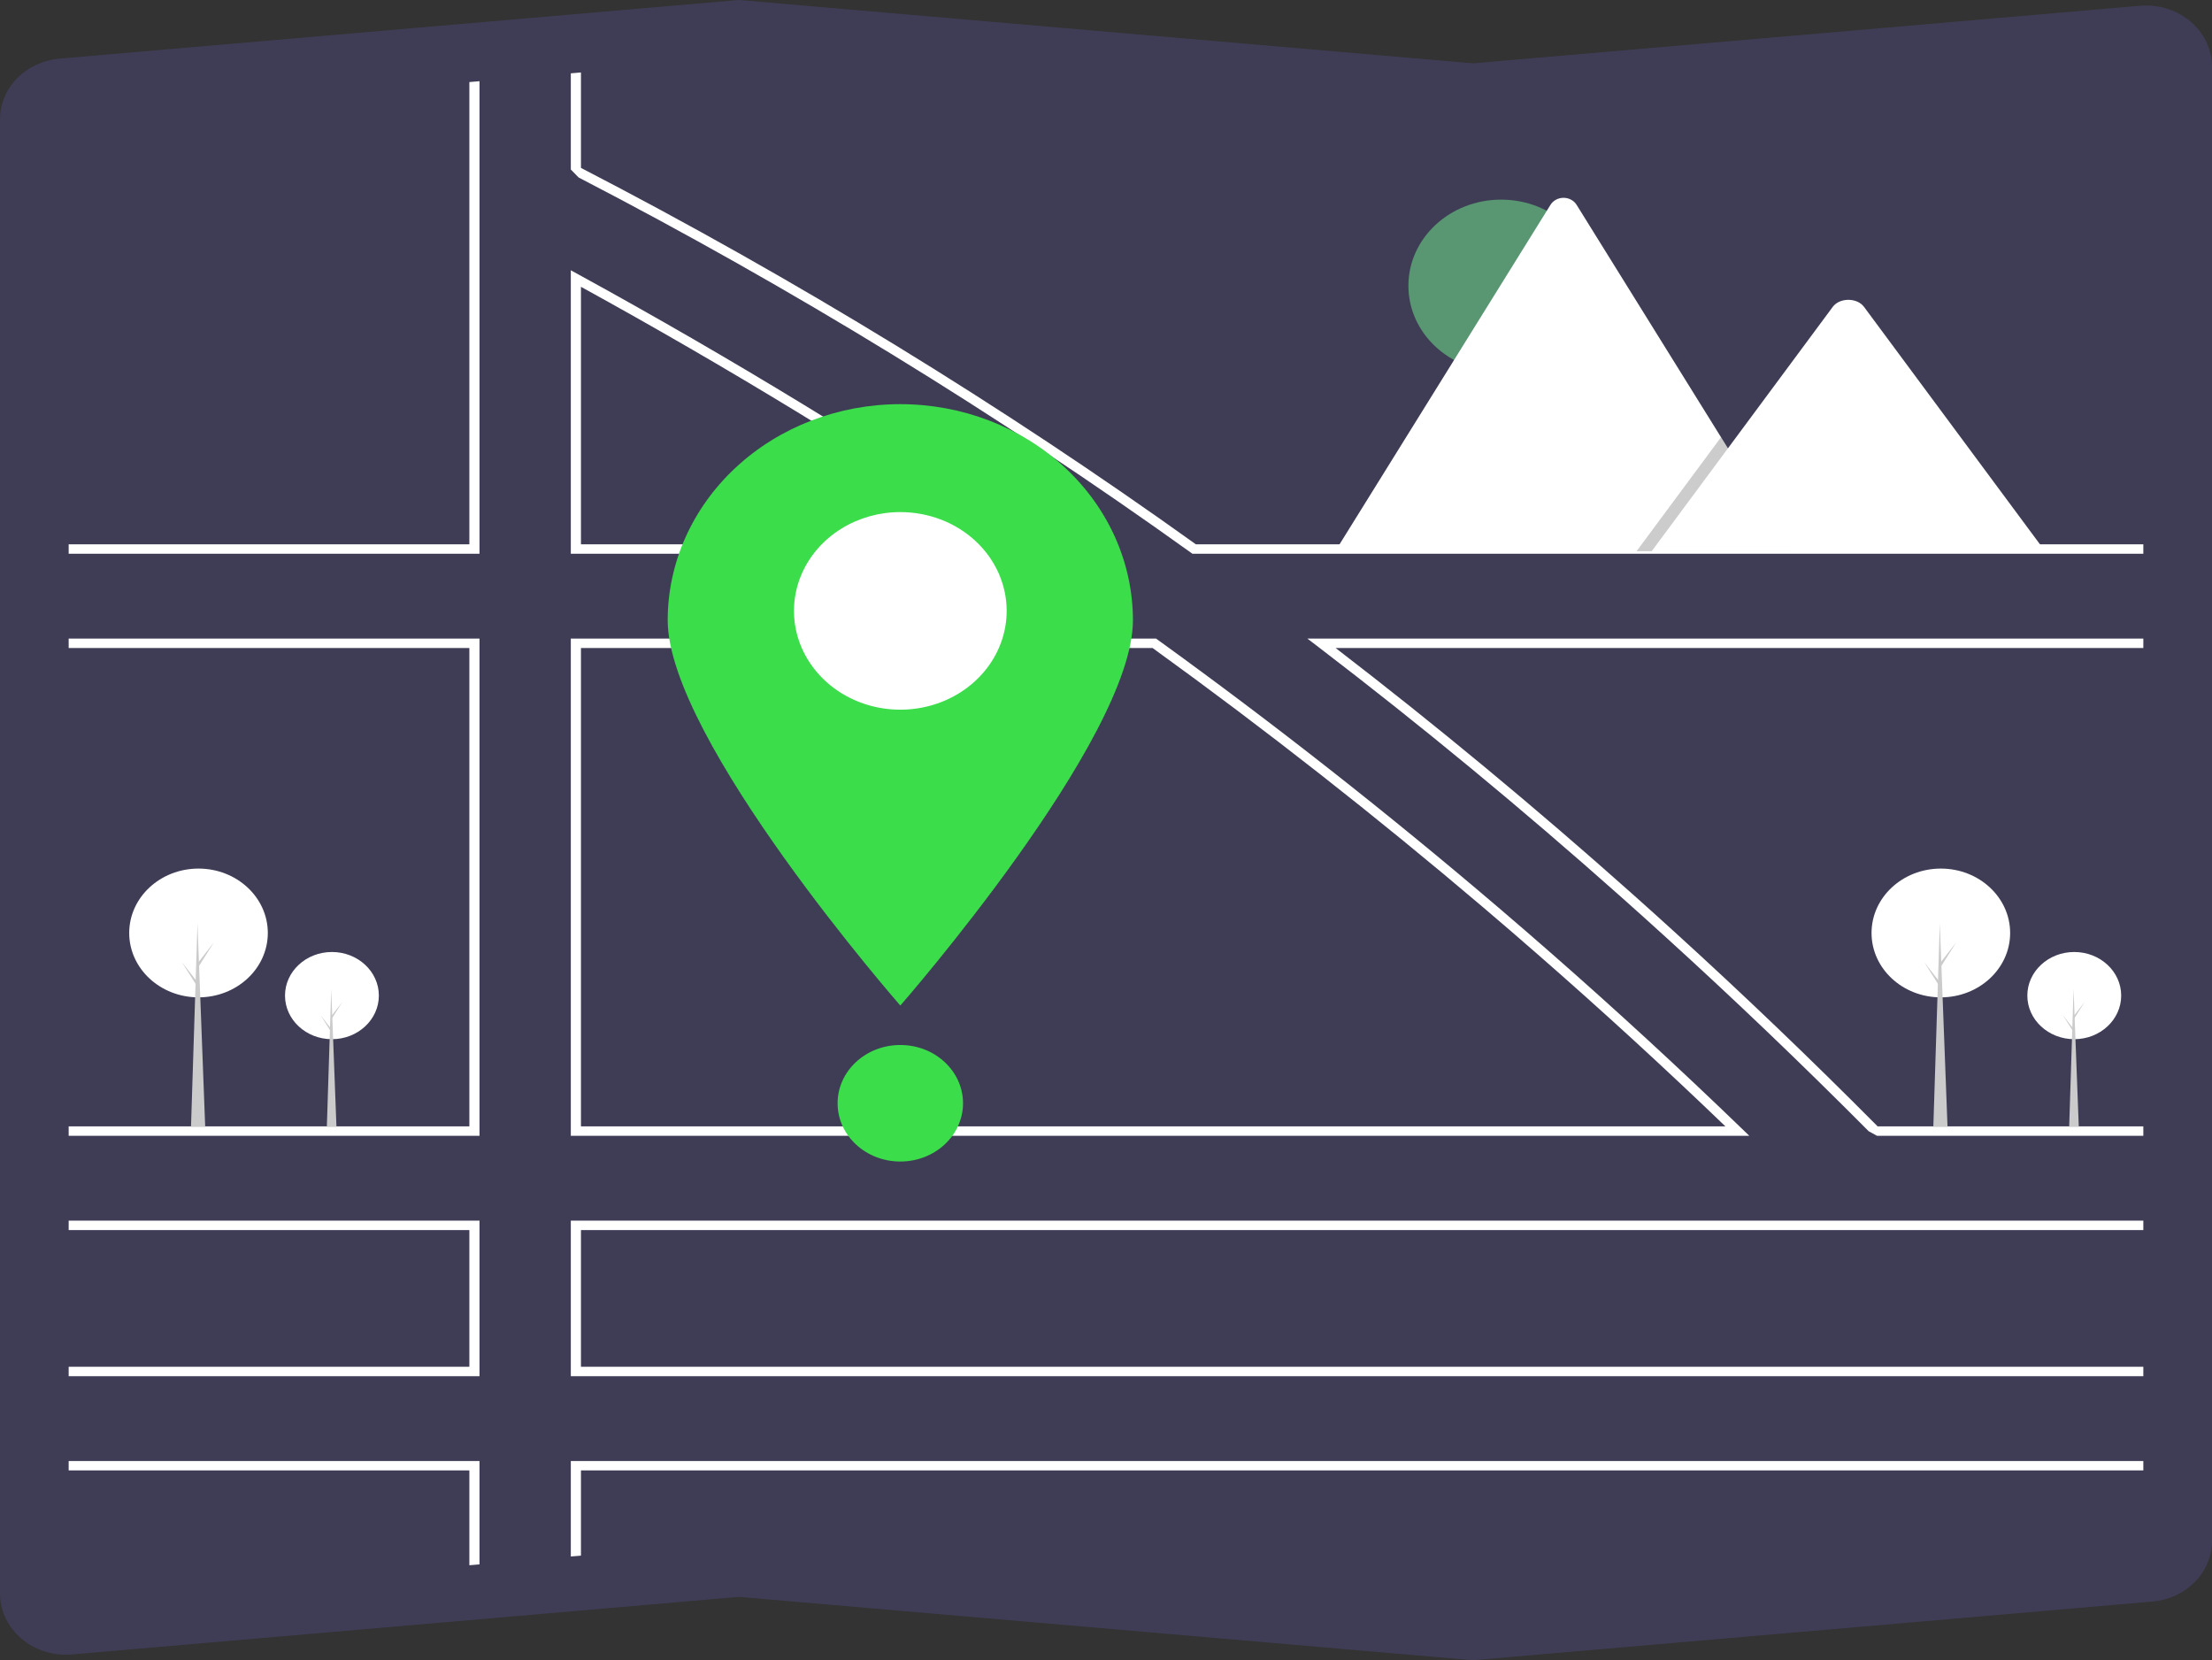 <svg width="509" height="382" viewBox="0 0 509 382" fill="none" xmlns="http://www.w3.org/2000/svg">
<rect x="0" y="0" width="509" height="382" fill="#333333" stroke="none"/>
<g clip-path="url(#clip0_19410_260)">
<path d="M338.945 382L338.837 381.99L170.056 367.425L16.578 380.67C12.571 381.016 8.58 379.868 5.483 377.481C2.386 375.093 0.437 371.66 0.065 367.937C0.022 367.504 0 367.069 0 366.633V27.525C-0.015 24.007 1.391 20.613 3.942 18.014C6.492 15.414 10 13.799 13.771 13.488L170.056 0L170.164 0.01L338.945 14.575L492.422 1.33C496.429 0.984 500.42 2.131 503.517 4.519C506.614 6.907 508.563 10.34 508.935 14.063C508.978 14.496 509 14.931 509 15.367V354.475C509.015 357.992 507.609 361.387 505.059 363.986C502.508 366.586 499 368.201 495.229 368.512L338.945 382Z" fill="#3F3D56"/>
<path d="M235.276 125.453C202.604 103.348 168.228 82.386 133.112 63.154L131.349 62.189V127.416H238.176L235.276 125.453ZM133.683 125.247V65.99C167.09 84.349 199.803 104.269 230.998 125.247L133.683 125.247ZM400.623 259.503C386.494 245.855 371.998 232.519 357.137 219.493C353.04 215.899 348.918 212.333 344.77 208.796C319.458 187.194 293.314 166.65 266.336 147.163L266.021 146.936H131.349V261.341H402.526L400.623 259.503ZM133.683 259.172V149.104H265.222C291.234 167.903 316.542 187.753 341.146 208.655C345.418 212.282 349.661 215.938 353.875 219.624C368.606 232.485 382.992 245.667 397.034 259.172H133.683ZM400.623 259.503C386.494 245.855 371.998 232.519 357.137 219.493C353.04 215.899 348.918 212.333 344.77 208.796C319.458 187.194 293.314 166.65 266.336 147.163L266.021 146.936H131.349V261.341H402.526L400.623 259.503ZM133.683 259.172V149.104H265.222C291.234 167.903 316.542 187.753 341.146 208.655C345.418 212.282 349.661 215.938 353.875 219.624C368.606 232.485 382.992 245.667 397.034 259.172H133.683ZM235.276 125.453C202.604 103.348 168.228 82.386 133.112 63.154L131.349 62.189V127.416H238.176L235.276 125.453ZM133.683 125.247V65.99C167.09 84.349 199.803 104.269 230.998 125.247L133.683 125.247ZM235.276 125.453C202.604 103.348 168.228 82.386 133.112 63.154L131.349 62.189V127.416H238.176L235.276 125.453ZM133.683 125.247V65.99C167.09 84.349 199.803 104.269 230.998 125.247L133.683 125.247ZM400.623 259.503C386.494 245.855 371.998 232.519 357.137 219.493C353.04 215.899 348.918 212.333 344.77 208.796C319.458 187.194 293.314 166.65 266.336 147.163L266.021 146.936H131.349V261.341H402.526L400.623 259.503ZM133.683 259.172V149.104H265.222C291.234 167.903 316.542 187.753 341.146 208.655C345.418 212.282 349.661 215.938 353.875 219.624C368.606 232.485 382.992 245.667 397.034 259.172H133.683ZM15.802 280.86V283.029H108.004V314.477H15.802V316.646H110.338V280.86H15.802ZM131.349 336.165V358.14L133.684 357.94V338.334H493.199V336.165L131.349 336.165ZM493.199 283.029V280.86H131.349V316.646H493.199V314.477H133.683V283.029L493.199 283.029ZM275.184 125.247C230.398 93.151 183.1 64.199 133.683 38.63V16.671L131.349 16.872V39.001L133.147 40.837C182.362 66.336 229.468 95.199 274.075 127.188L274.39 127.416H493.199V125.247L275.184 125.247ZM108.004 125.247H15.802V127.416H110.338V18.683L108.004 18.883L108.004 125.247ZM493.199 146.936H300.841L303.356 148.855C327.039 166.959 350.293 186.16 373.117 206.459C376.362 209.343 379.595 212.251 382.817 215.183C398.855 229.741 414.58 244.775 429.992 260.283L431.916 261.341H493.199V259.172H432.063C416.819 243.817 401.244 228.906 385.338 214.44C382.158 211.545 378.965 208.669 375.761 205.814C353.431 185.909 330.625 167.006 307.342 149.104H493.199V146.936ZM15.802 336.165V338.334H108.004V360.152L110.338 359.951V336.165H15.802ZM15.802 146.936V149.104H108.004V259.172H15.802V261.341H110.338V146.936H15.802ZM235.276 125.453C202.604 103.348 168.228 82.386 133.112 63.154L131.349 62.189V127.416H238.176L235.276 125.453ZM133.683 125.247V65.99C167.09 84.349 199.803 104.269 230.998 125.247L133.683 125.247ZM400.623 259.503C386.494 245.855 371.998 232.519 357.137 219.493C353.04 215.899 348.918 212.333 344.77 208.796C319.458 187.194 293.314 166.65 266.336 147.163L266.021 146.936H131.349V261.341H402.526L400.623 259.503ZM133.683 259.172V149.104H265.222C291.234 167.903 316.542 187.753 341.146 208.655C345.418 212.282 349.661 215.938 353.875 219.624C368.606 232.485 382.992 245.667 397.034 259.172H133.683ZM235.276 125.453C202.604 103.348 168.228 82.386 133.112 63.154L131.349 62.189V127.416H238.176L235.276 125.453ZM133.683 125.247V65.99C167.09 84.349 199.803 104.269 230.998 125.247L133.683 125.247ZM400.623 259.503C386.494 245.855 371.998 232.519 357.137 219.493C353.04 215.899 348.918 212.333 344.77 208.796C319.458 187.194 293.314 166.65 266.336 147.163L266.021 146.936H131.349V261.341H402.526L400.623 259.503ZM133.683 259.172V149.104H265.222C291.234 167.903 316.542 187.753 341.146 208.655C345.418 212.282 349.661 215.938 353.875 219.624C368.606 232.485 382.992 245.667 397.034 259.172H133.683Z" fill="white"/>
<path d="M260.697 142.722C260.697 170.186 207.17 231.367 207.17 231.367C207.17 231.367 153.644 170.186 153.644 142.722C153.644 129.533 159.283 116.885 169.321 107.559C179.359 98.233 192.974 92.994 207.17 92.994C221.367 92.994 234.981 98.233 245.019 107.559C255.058 116.885 260.697 129.533 260.697 142.722Z" fill="#3BDD4B"/>
<path d="M231.641 140.56C231.641 145.056 230.205 149.451 227.517 153.189C224.828 156.928 221.006 159.841 216.535 161.562C212.064 163.283 207.144 163.733 202.397 162.856C197.651 161.978 193.291 159.813 189.869 156.634C186.446 153.455 184.116 149.404 183.172 144.995C182.228 140.585 182.712 136.014 184.564 131.86C186.416 127.707 189.553 124.156 193.577 121.658C197.601 119.16 202.331 117.827 207.171 117.827C210.385 117.826 213.567 118.413 216.537 119.555C219.506 120.697 222.204 122.371 224.477 124.482C226.749 126.593 228.552 129.1 229.781 131.859C231.01 134.617 231.642 137.574 231.641 140.56Z" fill="white"/>
<path d="M207.17 267.257C215.139 267.257 221.599 261.256 221.599 253.852C221.599 246.449 215.139 240.447 207.17 240.447C199.202 240.447 192.741 246.449 192.741 253.852C192.741 261.256 199.202 267.257 207.17 267.257Z" fill="#3BDD4B"/>
<path d="M345.42 85.573C357.202 85.573 366.753 76.7 366.753 65.754C366.753 54.808 357.202 45.935 345.42 45.935C333.638 45.935 324.086 54.808 324.086 65.754C324.086 76.7 333.638 85.573 345.42 85.573Z" fill="#599772"/>
<path d="M412.318 126.829H307.664C307.533 126.83 307.402 126.821 307.273 126.8L356.769 47.15C357.071 46.654 357.51 46.241 358.04 45.954C358.57 45.667 359.172 45.516 359.786 45.516C360.399 45.516 361.002 45.667 361.532 45.954C362.062 46.241 362.5 46.654 362.802 47.15L396.02 100.601L397.612 103.159L412.318 126.829Z" fill="white"/>
<path opacity="0.2" d="M412.318 126.829H376.586L394.127 103.159L395.389 101.454L396.021 100.601L397.612 103.159L412.318 126.829Z" fill="black"/>
<path d="M470.589 126.829H380.072L397.612 103.159L398.874 101.454L421.731 70.608C423.23 68.586 426.834 68.46 428.596 70.226C428.715 70.347 428.824 70.474 428.925 70.608L470.589 126.829Z" fill="white"/>
<path d="M477.305 239.109C483.268 239.109 488.102 234.618 488.102 229.078C488.102 223.538 483.268 219.047 477.305 219.047C471.342 219.047 466.508 223.538 466.508 229.078C466.508 234.618 471.342 239.109 477.305 239.109Z" fill="white"/>
<path d="M478.347 259.291H476.135L477.143 227.567L478.347 259.291Z" fill="#CBCBCB"/>
<path d="M477.338 233.58L479.712 230.528L477.305 234.335L477.046 233.912L477.338 233.58Z" fill="#CBCBCB"/>
<path d="M477.078 236.661L474.704 233.61L477.111 237.417L477.37 236.994L477.078 236.661Z" fill="#CBCBCB"/>
<path d="M446.605 229.484C455.412 229.484 462.551 222.851 462.551 214.669C462.551 206.487 455.412 199.854 446.605 199.854C437.798 199.854 430.658 206.487 430.658 214.669C430.658 222.851 437.798 229.484 446.605 229.484Z" fill="white"/>
<path d="M448.142 259.291H444.876L446.365 212.438L448.142 259.291Z" fill="#CBCBCB"/>
<path d="M446.653 221.317L450.159 216.811L446.605 222.433L446.221 221.808L446.653 221.317Z" fill="#CBCBCB"/>
<path d="M446.269 225.869L442.762 221.362L446.317 226.984L446.701 226.36L446.269 225.869Z" fill="#CBCBCB"/>
<path d="M76.38 239.109C82.343 239.109 87.177 234.618 87.177 229.078C87.177 223.538 82.343 219.047 76.38 219.047C70.417 219.047 65.583 223.538 65.583 229.078C65.583 234.618 70.417 239.109 76.38 239.109Z" fill="white"/>
<path d="M77.422 259.291H75.21L76.218 227.567L77.422 259.291Z" fill="#CBCBCB"/>
<path d="M76.413 233.58L78.787 230.528L76.38 234.335L76.121 233.912L76.413 233.58Z" fill="#CBCBCB"/>
<path d="M76.153 236.661L73.779 233.61L76.186 237.417L76.445 236.994L76.153 236.661Z" fill="#CBCBCB"/>
<path d="M45.68 229.484C54.487 229.484 61.626 222.851 61.626 214.669C61.626 206.487 54.487 199.854 45.68 199.854C36.873 199.854 29.733 206.487 29.733 214.669C29.733 222.851 36.873 229.484 45.68 229.484Z" fill="white"/>
<path d="M47.217 259.291H43.951L45.44 212.438L47.217 259.291Z" fill="#CBCBCB"/>
<path d="M45.728 221.317L49.234 216.811L45.68 222.433L45.296 221.808L45.728 221.317Z" fill="#CBCBCB"/>
<path d="M45.344 225.869L41.837 221.362L45.392 226.984L45.776 226.36L45.344 225.869Z" fill="#CBCBCB"/>
</g>
<defs>
<clipPath id="clip0_19410_260">
<rect width="509" height="382" fill="white"/>
</clipPath>
</defs>
</svg>
